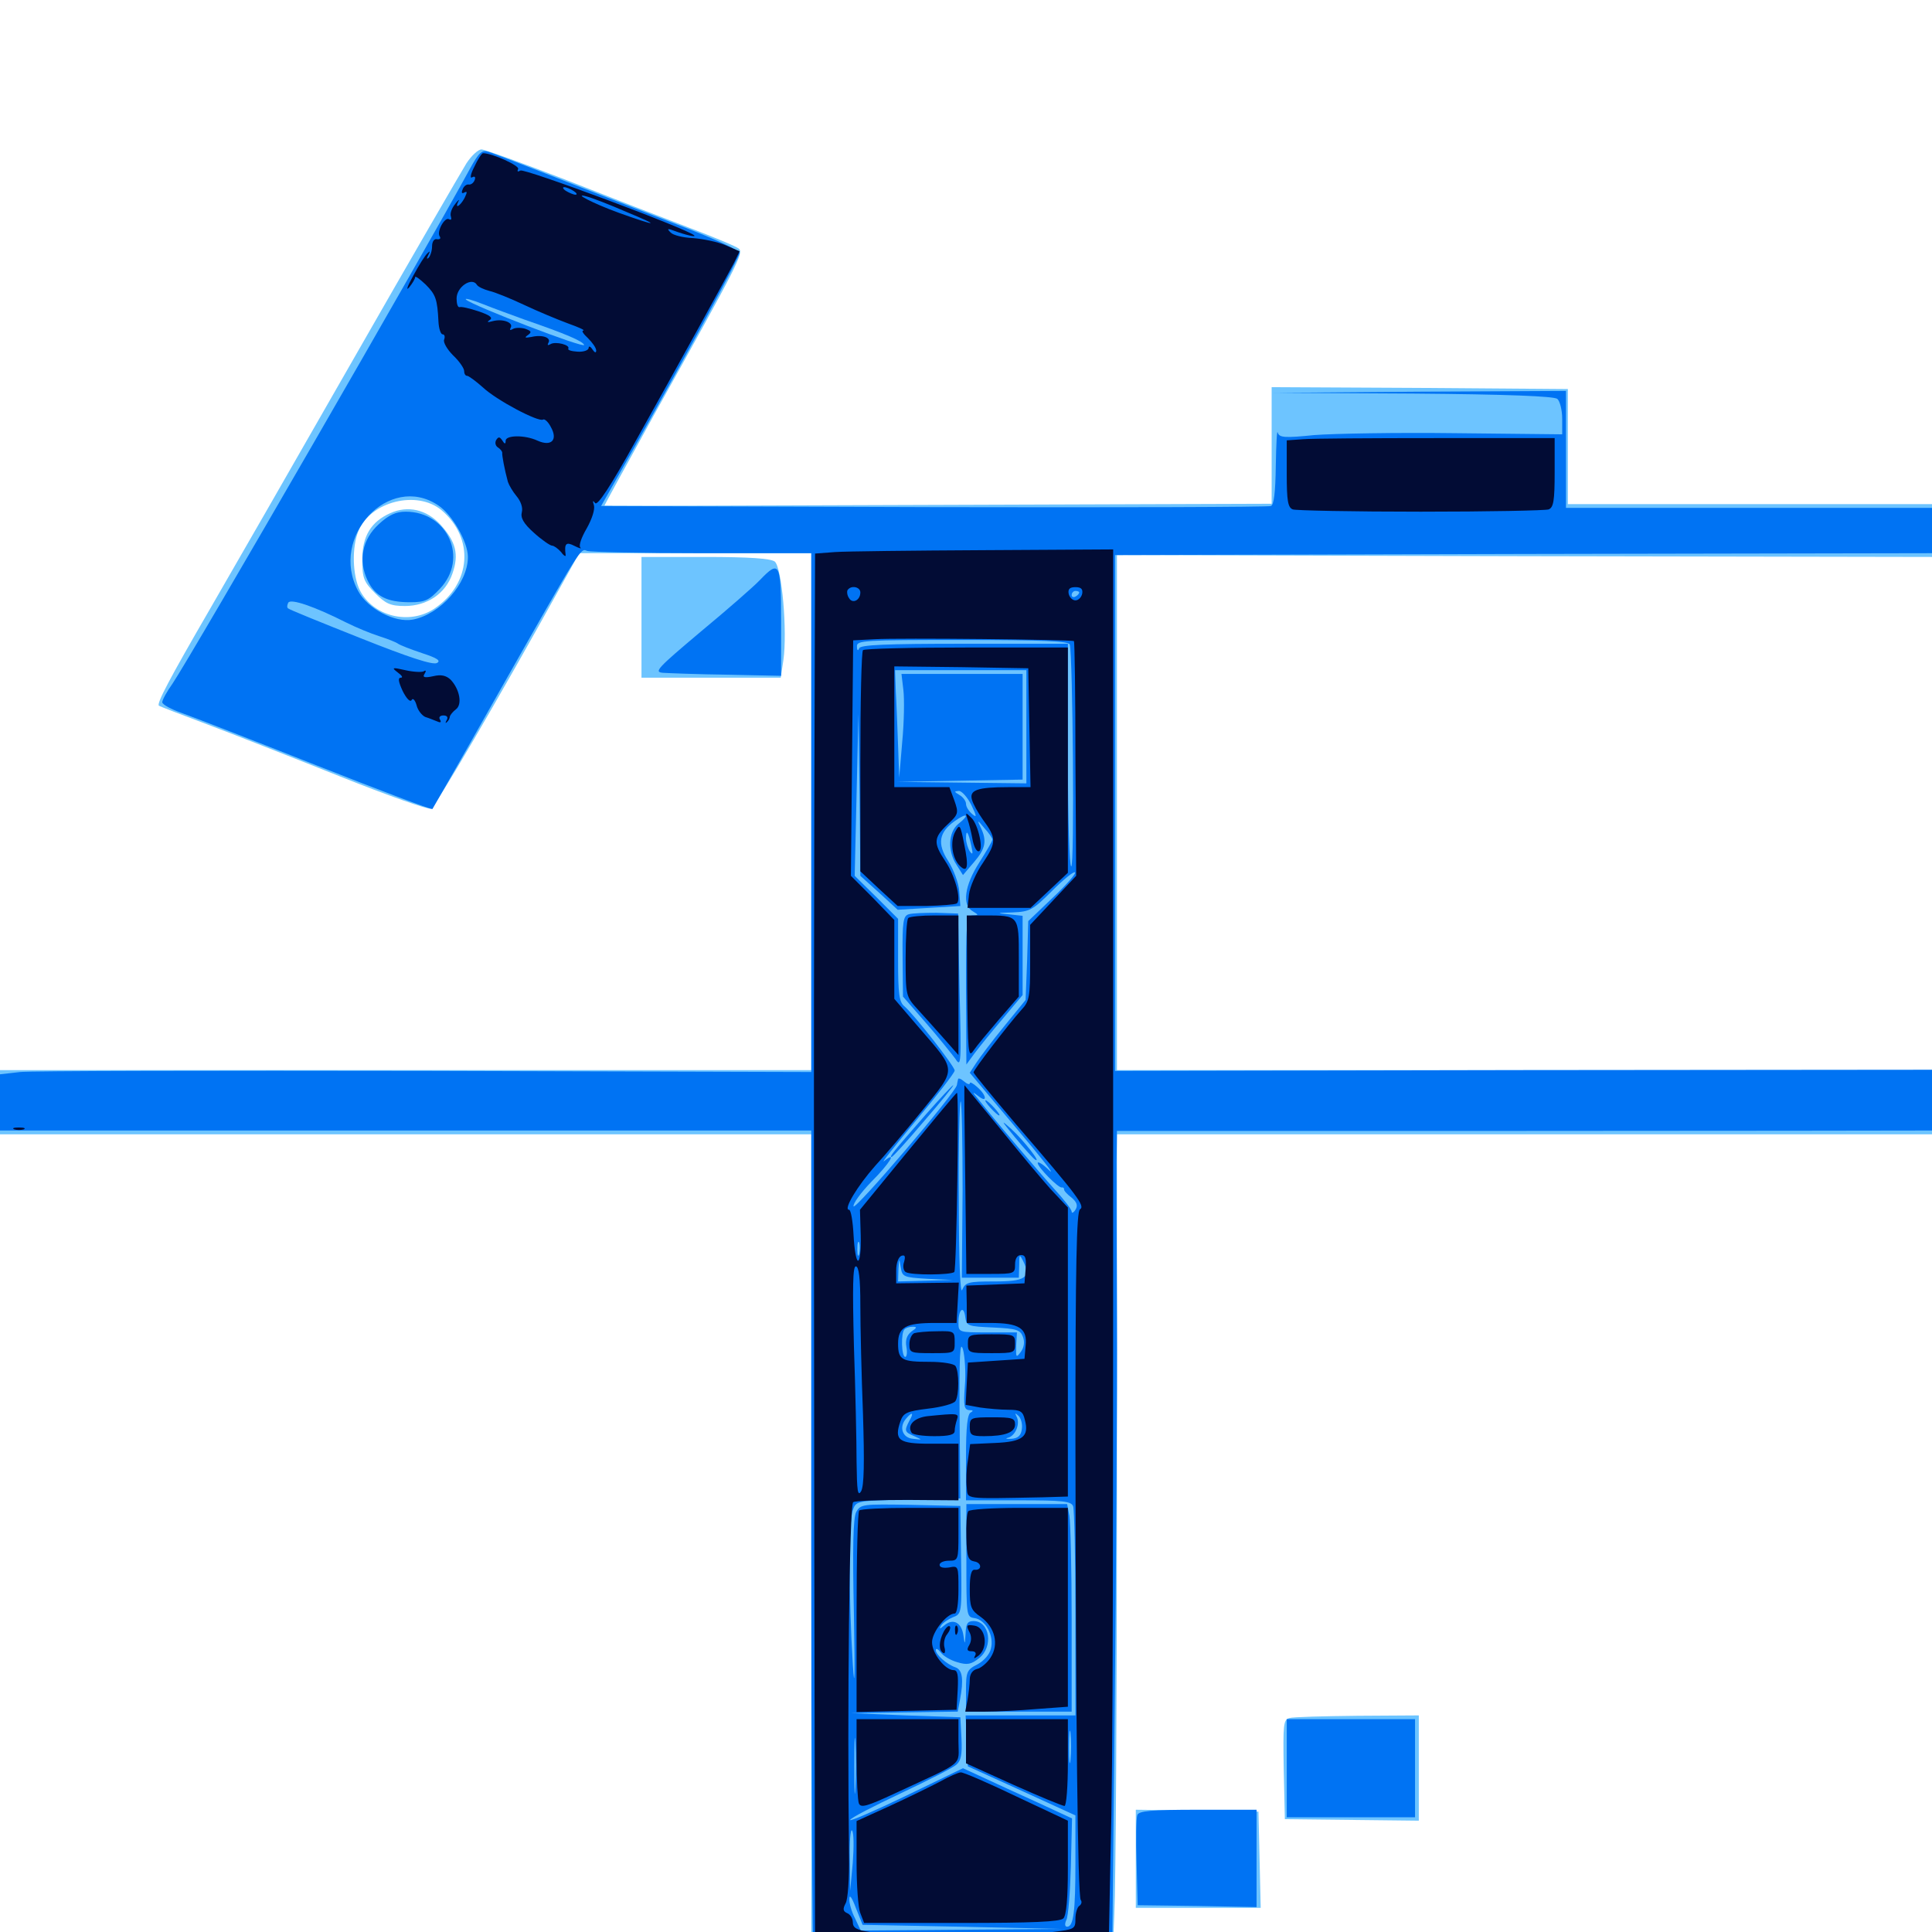 <svg xmlns="http://www.w3.org/2000/svg" viewBox="0 -1000 1000 1000">
	<path fill="#6dc4ff" d="M241.406 -915.43C238.867 -911.328 212.5 -865.82 183.008 -814.258C153.516 -762.695 120.117 -704.492 108.789 -684.961C87.5 -648.242 81.055 -635.938 82.227 -634.766C82.617 -634.375 93.945 -630.078 107.422 -625C120.898 -619.922 151.758 -607.812 176.172 -598.047C200.586 -588.281 221.68 -580.859 223.047 -581.445C225.195 -582.227 257.812 -637.891 290.234 -696.484L299.805 -713.672H359.961H419.922V-579.883V-446.094H209.961H0V-429.492V-412.891H209.961H419.922V-196.094V20.703H497.656H575.586L576.758 -8.984C577.539 -25.195 578.125 -122.656 578.125 -225.781V-412.891H789.062H1000V-429.492V-446.094H789.062H578.125V-579.492V-712.695L789.062 -712.109L1000 -711.719V-725.391V-739.062H905.859H811.523V-768.75V-798.633L734.961 -799.219L658.203 -799.609V-769.336V-739.258L485.938 -738.672C391.016 -738.281 313.281 -738.086 312.891 -738.281C312.695 -738.281 324.219 -759.375 338.477 -785.156C382.617 -864.258 384.961 -869.141 382.422 -871.289C381.055 -872.461 369.336 -877.344 356.445 -882.227C343.555 -887.109 314.844 -898.242 292.578 -907.031C270.312 -915.625 250.781 -922.656 249.219 -922.656C247.461 -922.656 243.945 -919.336 241.406 -915.43ZM228.516 -735.938C245.703 -721.289 243.945 -697.852 224.805 -684.961C211.914 -676.367 193.359 -680.859 186.328 -694.336C182.422 -702.148 182.031 -716.797 185.547 -725.195C191.797 -740.43 215.82 -746.484 228.516 -735.938ZM201.953 -734.375C191.992 -729.883 187.5 -722.461 187.5 -710.352C187.5 -700.781 188.281 -698.828 194.141 -692.969C199.609 -687.5 202.148 -686.328 209.57 -686.328C221.094 -686.328 230.664 -692.773 234.18 -703.125C237.695 -713.086 235.938 -719.727 227.93 -728.516C220.703 -736.328 211.133 -738.477 201.953 -734.375ZM332.031 -680.469V-649.219H367.969H404.102L405.469 -658.203C407.617 -673.242 404.688 -706.445 400.977 -709.375C398.633 -710.938 388.086 -711.719 364.844 -711.719H332.031ZM667.383 -110.742C664.258 -109.961 664.062 -107.422 664.453 -84.18L665.039 -58.398L699.805 -58.008L734.375 -57.617V-84.961V-112.109L702.734 -111.914C685.156 -111.719 669.336 -111.328 667.383 -110.742ZM587.891 -37.891V-12.5H620.117H652.539L651.953 -37.5L651.367 -62.305L619.727 -62.891L587.891 -63.281Z"/>
	<path fill="#0073f3" d="M243.164 -912.5C221.68 -872.852 99.414 -661.133 89.258 -646.094C86.328 -641.992 83.984 -637.695 83.984 -636.523C83.984 -635.352 88.672 -632.812 94.336 -630.859C99.805 -628.906 131.055 -616.797 163.672 -603.906C196.289 -591.016 223.242 -580.859 223.828 -581.25C224.219 -581.836 239.453 -608.398 257.617 -640.625C301.758 -718.555 300.391 -716.211 303.906 -714.844C305.664 -714.258 332.422 -713.672 363.477 -713.672H419.922V-579.492V-445.117L220.312 -445.703C110.352 -445.898 15.82 -445.703 10.352 -445.117L0 -443.945V-429.297V-414.844H209.961H419.922V-203.125C419.922 -86.719 420.508 11.328 421.094 14.648L422.461 20.703H499.023H575.586L576.953 -115.43C577.734 -190.43 578.32 -281.25 578.125 -317.188C577.93 -353.125 577.93 -389.844 577.93 -398.633L578.125 -414.648H782.812C895.312 -414.648 990.234 -414.844 993.75 -414.844H1000V-430.469V-446.289L788.672 -446.094L577.148 -445.703V-579.297V-712.695L788.672 -713.281L1000 -713.672V-725.391V-737.109H905.273H810.547V-767.383V-797.656L734.961 -797.266L659.18 -796.68L731.25 -796.289C780.469 -795.898 804.102 -794.922 806.055 -793.555C807.422 -792.383 808.594 -787.695 808.594 -783.203V-775.195L753.516 -775.781C723.047 -776.172 690.234 -775.586 680.273 -774.805C664.844 -773.242 662.109 -773.438 661.328 -776.172C660.938 -777.734 660.547 -770.117 660.352 -758.984C660.156 -744.922 659.375 -738.672 657.812 -738.086C656.445 -737.5 577.93 -737.305 483.203 -737.5L311.133 -738.086L327.734 -767.383C358.203 -821.484 382.812 -866.992 382.812 -869.141C382.812 -870.312 371.094 -875.781 357.031 -881.25C342.773 -886.719 314.453 -897.656 293.945 -905.664C273.633 -913.672 255.078 -920.703 252.734 -921.484C249.414 -922.461 247.852 -921.094 243.164 -912.5ZM271.484 -834.57C292.969 -827.148 301.562 -823.438 302.344 -821.484C302.93 -819.336 244.531 -841.797 241.211 -844.922C240.234 -845.898 244.141 -844.922 250 -842.578C255.859 -840.234 265.625 -836.719 271.484 -834.57ZM226.758 -738.477C233.984 -733.789 242.188 -719.531 242.188 -711.719C242.188 -698.047 227.93 -682.031 213.672 -679.297C204.297 -677.539 190.234 -684.961 185.352 -694.141C170.312 -722.07 201.367 -755.469 226.758 -738.477ZM558.594 -693.359C558.594 -692.773 557.812 -691.797 556.641 -691.211C555.664 -690.625 554.688 -691.016 554.688 -691.992C554.688 -693.164 555.664 -694.141 556.641 -694.141C557.812 -694.141 558.594 -693.75 558.594 -693.359ZM179.297 -677.734C184.375 -675.195 191.992 -672.07 196.289 -670.703C200.586 -669.336 205.078 -667.578 206.055 -666.797C207.227 -666.016 212.695 -663.867 218.555 -661.914C226.367 -659.375 228.32 -658.008 226.172 -656.836C224.023 -655.664 211.523 -659.766 186.523 -669.727C166.406 -677.734 149.414 -684.57 149.023 -685.156C148.438 -685.742 148.633 -686.914 149.219 -688.086C150.586 -690.234 162.695 -686.133 179.297 -677.734ZM553.711 -666.406C555.273 -660.938 556.25 -551.562 554.492 -551.562C553.516 -551.562 552.734 -575.781 552.734 -609.18V-666.797H499.219C458.203 -666.797 445.312 -666.211 444.727 -664.453C444.141 -662.891 443.555 -663.281 443.555 -665.43C443.359 -668.555 447.266 -668.75 498.047 -668.75C540.234 -668.75 553.125 -668.164 553.711 -666.406ZM531.25 -623.828V-594.531L497.656 -594.922L463.867 -595.312L496.68 -595.898L529.297 -596.484V-623.828V-651.172H497.852H466.602L467.578 -642.969C468.164 -638.281 467.969 -626.172 466.992 -616.016L465.43 -597.461L464.844 -614.062C464.453 -623.242 464.062 -635.742 463.672 -641.992L463.281 -653.125H497.266H531.25ZM455.078 -537.891L464.648 -529.102L480.859 -530.078L497.07 -531.055L496.484 -538.867C496.094 -543.164 493.555 -550 490.82 -554.297C484.961 -563.281 485.938 -569.141 494.141 -575C500.781 -579.688 502.148 -578.32 495.898 -573.438C490.82 -569.141 490.43 -559.375 495.117 -552.344L498.438 -547.07L504.102 -553.711C510.156 -560.742 510.938 -564.844 507.617 -571.68C505.664 -575.781 505.859 -575.781 509.57 -571.289C511.914 -568.75 513.672 -566.211 513.672 -565.43C513.672 -564.648 510.547 -559.375 506.836 -553.516C499.219 -541.602 497.852 -531.445 503.516 -528.32C506.641 -526.367 506.641 -526.367 503.516 -526.172C500.195 -526.172 500 -523.047 500 -487.695L500.195 -449.023L504.492 -454.883C506.836 -458.008 513.477 -466.211 519.141 -472.852L529.297 -484.961V-505.469V-525.977L522.07 -526.758C515.43 -527.344 515.82 -527.539 524.219 -527.734C533.008 -528.125 534.57 -528.906 544.531 -538.867C550.391 -544.727 555.859 -549.219 556.445 -548.438C557.031 -547.852 551.953 -541.992 544.922 -535.352L532.227 -523.242L531.641 -502.93L530.859 -482.422L519.727 -468.75C513.477 -461.133 507.031 -452.539 505.273 -449.805L501.953 -444.727L525.586 -416.602C538.672 -401.172 546.68 -391.016 543.164 -394.141C539.844 -397.461 537.109 -399.023 537.109 -398.047C537.109 -395.898 547.852 -384.961 549.609 -385.352C550.195 -385.547 550.781 -385.156 550.781 -384.375C550.586 -383.789 552.344 -381.836 554.688 -380.078C557.422 -377.734 558.008 -375.977 556.641 -373.828C555.664 -372.266 554.688 -371.875 554.688 -372.852C554.688 -374.023 550.586 -379.297 545.703 -384.57C538.086 -392.969 515.43 -419.531 506.055 -431.445C503.125 -434.961 503.125 -435.156 506.445 -432.617C511.133 -428.906 510.742 -433.008 505.859 -437.305C503.711 -439.258 501.953 -440.234 501.953 -439.258C501.953 -438.477 500.586 -438.867 499.023 -440.234C497.461 -441.602 495.898 -442.188 495.898 -441.406C495.703 -440.82 495.508 -439.453 495.312 -438.477C494.922 -434.57 442.578 -373.438 441.797 -375.586C441.406 -376.953 445.508 -382.617 450.977 -388.281C460.547 -397.852 464.648 -404.688 457.617 -399.023C455.664 -397.461 463.281 -407.031 474.219 -420.117C485.156 -433.203 494.141 -444.727 494.141 -445.898C494.141 -448.047 473.047 -475 468.164 -479.102C465.43 -481.25 464.844 -485.547 464.844 -502.93V-524.414L453.711 -535.547L442.383 -546.68L443.359 -588.672L444.336 -630.664L444.922 -588.672L445.312 -546.68ZM502.734 -583.398C505.664 -577.344 505.664 -576.562 503.125 -578.711C501.367 -580.273 500 -582.422 500 -583.984C500 -585.352 498.438 -587.5 496.68 -588.477C493.75 -590.234 493.75 -590.43 496.289 -590.625C497.852 -590.625 500.781 -587.305 502.734 -583.398ZM502.734 -562.305C503.711 -558.008 503.516 -557.227 501.953 -559.375C500.977 -560.938 500 -564.062 500 -566.016C500 -571.094 501.172 -569.531 502.734 -562.305ZM498.242 -383.789L497.852 -338.672H512.695H527.344L527.539 -345.117C527.539 -350.977 527.734 -350.977 529.688 -347.07C533.789 -338.672 530.664 -336.719 514.648 -336.719C501.172 -336.719 499.805 -336.328 498.047 -332.422C497.07 -329.492 496.289 -346.68 496.289 -379.492C496.094 -407.812 496.68 -430.664 497.266 -429.883C497.852 -429.297 498.242 -408.594 498.242 -383.789ZM444.727 -350.977C444.141 -349.023 443.75 -350.195 443.75 -353.32C443.75 -356.641 444.141 -358.008 444.727 -356.836C445.117 -355.469 445.117 -352.734 444.727 -350.977ZM480.078 -338.086L493.164 -337.5L479.102 -337.109L464.844 -336.719L465.039 -343.164C465.43 -348.828 465.43 -349.023 466.211 -344.141C466.992 -339.062 467.578 -338.867 480.078 -338.086ZM514.062 -312.891C526.172 -312.305 528.125 -311.719 529.492 -308.008C530.469 -305.469 530.078 -302.539 528.32 -300.195C525.977 -297.07 525.781 -297.266 525.977 -303.516L526.367 -310.352H511.133C496.289 -310.352 496.094 -310.352 496.094 -315.43C496.094 -322.266 498.828 -324.609 499.609 -318.359C500.195 -313.672 500.977 -313.477 514.062 -312.891ZM471.68 -310.742C469.336 -308.789 468.555 -306.445 469.141 -302.93C469.727 -300 469.336 -297.656 468.555 -297.656C466.602 -297.656 466.211 -310.156 468.164 -311.914C468.75 -312.695 470.703 -313.281 472.461 -313.281C474.805 -313.281 474.609 -312.695 471.68 -310.742ZM499.414 -282.617C498.633 -272.266 499.023 -270.312 501.758 -270.117C503.711 -270.117 503.906 -269.727 502.539 -268.945C500.781 -268.359 500 -261.719 500 -245.703V-223.438H527.148C550 -223.438 554.492 -223.047 555.469 -220.312C556.055 -218.555 556.641 -193.555 556.641 -164.648V-112.109H528.32H499.805L500.391 -99.023L500.977 -85.742L528.906 -73.047L556.641 -60.352V-35.938C556.641 -10.547 555.664 -2.734 552.344 -2.734C551.172 -2.734 550.977 -4.102 551.953 -6.25C552.93 -8.008 553.906 -20.703 554.297 -34.18L554.883 -58.789L536.719 -67.188C526.758 -71.68 514.062 -77.539 508.594 -80.078L498.438 -84.766L468.945 -70.508C452.734 -62.695 439.648 -57.031 440.039 -58.008C440.234 -58.984 451.953 -65.039 466.016 -71.68C480.078 -78.32 493.164 -84.961 494.922 -86.523C497.461 -88.672 498.047 -91.797 497.656 -100.195L497.07 -111.133L468.75 -112.109L440.43 -113.281L467.969 -113.672L495.703 -114.062L496.875 -120.117C498.828 -130.469 498.242 -135.547 494.727 -136.914C490.039 -138.477 484.375 -143.555 484.375 -145.898C484.375 -147.07 485.547 -146.484 486.914 -144.727C488.086 -142.969 491.992 -140.625 495.508 -139.648C500.586 -138.086 502.734 -138.477 506.836 -141.797C514.258 -147.656 512.305 -160.938 503.906 -160.938C500.781 -160.938 500 -159.57 499.805 -154.688C499.414 -148.438 499.414 -148.438 498.633 -153.711C497.656 -160.156 493.359 -162.5 488.867 -158.789C486.328 -156.641 485.938 -156.641 487.109 -158.594C487.891 -159.961 490.82 -161.914 493.164 -162.891C497.852 -164.648 497.852 -164.844 497.461 -192.578L497.07 -220.508L471.289 -221.094C446.484 -221.484 445.508 -221.484 443.164 -217.383C441.602 -214.258 441.211 -199.219 441.992 -164.062C442.578 -132.617 442.383 -123.438 441.406 -138.477C439.258 -173.438 439.258 -212.695 441.406 -218.359C443.164 -223.242 443.359 -223.242 470.117 -223.828L497.07 -224.414L496.68 -266.406C496.484 -298.242 496.875 -306.641 498.438 -301.562C499.414 -297.852 500 -289.258 499.414 -282.617ZM481.055 -268.945C482.227 -269.531 481.25 -269.922 478.516 -269.922C475.781 -269.922 474.805 -269.531 476.172 -268.945C477.344 -268.555 479.688 -268.555 481.055 -268.945ZM520.117 -268.945C522.461 -269.336 520.508 -269.727 515.625 -269.727C510.742 -269.727 508.789 -269.336 511.328 -268.945C513.672 -268.555 517.578 -268.555 520.117 -268.945ZM470.703 -264.648C467.969 -259.375 468.164 -258.789 473.242 -256.641C477.539 -254.688 477.539 -254.688 472.656 -255.273C467.188 -255.664 465.234 -261.133 468.75 -265.43C472.07 -269.531 473.242 -268.945 470.703 -264.648ZM528.906 -260.352C528.516 -257.031 526.953 -255.469 523.438 -255.273C520.703 -255.078 520.117 -255.469 521.875 -255.859C525.781 -257.031 528.125 -263.281 526.172 -266.797C525.195 -268.75 525.391 -268.75 527.148 -267.188C528.516 -265.82 529.297 -262.891 528.906 -260.352ZM442.773 -74.609C442.383 -67.773 442.188 -72.852 442.188 -85.742C442.188 -98.633 442.383 -104.102 442.773 -98.047C443.164 -91.797 443.164 -81.25 442.773 -74.609ZM554.102 -89.258C553.711 -85.156 553.32 -88.086 553.32 -95.508C553.32 -103.125 553.711 -106.25 554.102 -102.93C554.492 -99.414 554.492 -93.164 554.102 -89.258ZM441.406 -35.938L440.039 -21.289L439.844 -37.891C439.648 -46.875 440.234 -53.516 441.016 -52.539C441.992 -51.367 441.992 -43.945 441.406 -35.938ZM498.047 -2.734L549.805 -1.562L497.656 -1.172L445.508 -0.781L442.578 -7.031C440.82 -10.352 439.453 -15.039 439.648 -17.188C439.648 -19.727 441.016 -17.773 442.969 -12.5L446.484 -3.711ZM196.094 -728.711C187.5 -720.898 185.352 -709.961 190.234 -699.609C194.141 -691.406 200.195 -688.281 212.305 -688.281C219.922 -688.281 222.07 -689.258 227.734 -695.312C242.578 -710.938 231.836 -735.156 209.961 -735.156C204.883 -735.156 201.172 -733.398 196.094 -728.711ZM470.312 -526.758C467.578 -525.977 466.992 -523.047 467.188 -505.078L467.383 -484.18L479.297 -470.508C485.938 -462.891 492.578 -454.492 494.531 -451.953C497.461 -447.266 497.656 -449.414 496.68 -487.109L495.898 -527.148L484.766 -527.539C478.711 -527.539 472.07 -527.344 470.312 -526.758ZM479.297 -423.242C461.914 -403.32 460.156 -401.172 461.523 -401.172C462.109 -401.172 469.727 -409.57 478.32 -419.727C487.109 -429.883 493.945 -438.281 493.359 -438.281C492.969 -438.281 486.523 -431.445 479.297 -423.242ZM512.695 -426.562C514.648 -424.414 516.602 -422.656 517.188 -422.656C517.773 -422.656 516.602 -424.414 514.648 -426.562C512.695 -428.711 510.742 -430.469 510.156 -430.469C509.57 -430.469 510.742 -428.711 512.695 -426.562ZM525.195 -411.523C529.883 -405.859 534.57 -400.586 535.742 -399.805C539.453 -397.461 529.883 -409.766 523.242 -415.82C517.773 -420.703 518.164 -420.117 525.195 -411.523ZM500.195 -192.383C500.195 -163.867 500.195 -163.086 504.297 -162.5C510.156 -161.719 514.648 -153.32 512.891 -146.68C512.305 -143.75 509.18 -140.234 505.859 -138.477C500.391 -135.742 500 -134.57 500 -124.805V-114.062H527.344H554.688V-161.719C554.688 -187.891 554.102 -212.109 553.516 -215.43L552.344 -221.484H526.172H500.195ZM393.359 -699.805C390.234 -696.484 376.367 -684.375 362.695 -673.047C340.234 -654.102 338.281 -652.148 343.164 -651.758C346.094 -651.562 361.133 -650.977 376.562 -650.781L404.297 -650.195V-678.125C404.297 -708.984 403.516 -710.352 393.359 -699.805ZM666.016 -84.766V-59.375H699.219H732.422V-84.766V-110.156H699.219H666.016ZM588.672 -60.547C588.086 -58.984 587.891 -47.852 588.281 -35.938L588.867 -13.867L619.727 -13.477L650.391 -12.891V-38.086V-63.281H620.117C595.898 -63.281 589.453 -62.695 588.672 -60.547Z"/>
	<path fill="#020c35" d="M245.508 -913.672C243.555 -909.961 243.164 -907.422 244.336 -908.203C245.703 -908.984 246.289 -908.398 245.703 -906.836C245.117 -905.273 243.75 -904.297 242.578 -904.492C241.602 -904.688 240.039 -903.711 239.453 -901.953C238.672 -900.195 239.062 -899.609 240.43 -900.391C241.992 -901.172 241.797 -900.391 240.43 -897.461C238.086 -893.164 235.156 -891.602 237.305 -895.898C238.086 -897.07 237.109 -896.484 235.547 -894.336C233.789 -892.188 232.812 -889.453 233.398 -887.891C233.789 -886.523 233.594 -885.938 232.422 -886.523C230.273 -887.891 225.977 -880.273 227.539 -877.734C228.32 -876.562 227.734 -875.977 226.172 -876.172C224.805 -876.562 223.633 -875 223.633 -872.461C223.633 -870.117 222.656 -867.383 221.875 -866.602C220.898 -865.625 220.703 -866.211 221.68 -867.969C222.656 -869.922 222.656 -870.312 221.289 -868.945C220.117 -867.969 216.797 -862.695 213.867 -857.227C210.938 -851.953 209.961 -849.219 211.719 -851.172C213.477 -853.32 214.844 -855.664 214.844 -856.445C214.844 -857.422 217.188 -855.664 220.312 -852.734C225.586 -847.461 226.367 -845.117 226.953 -833.398C227.148 -829.883 228.125 -826.953 229.102 -826.953C230.078 -826.953 230.469 -825.781 229.883 -824.219C229.297 -822.852 231.445 -819.141 234.57 -816.016C237.695 -813.086 240.234 -809.375 240.234 -808.008C240.234 -806.641 240.82 -805.469 241.797 -805.469C242.578 -805.469 246.289 -802.734 249.805 -799.609C257.031 -792.773 278.711 -781.445 281.055 -782.812C281.836 -783.398 283.789 -781.641 285.156 -778.906C288.867 -772.266 285.352 -768.75 278.32 -771.875C271.68 -775 261.719 -774.805 261.719 -771.875C261.719 -769.922 261.133 -770.117 259.961 -772.07C258.594 -774.023 258.008 -774.023 256.836 -772.266C256.055 -770.898 256.445 -769.141 257.812 -768.359C258.984 -767.578 259.961 -766.406 259.961 -765.625C259.766 -764.453 261.133 -757.031 262.891 -750.586C263.477 -748.828 265.43 -745.508 267.383 -743.164C269.531 -740.625 270.703 -737.305 270.117 -734.961C269.336 -732.031 270.898 -729.102 276.367 -724.219C280.469 -720.508 284.766 -717.578 285.742 -717.578C286.719 -717.578 288.867 -716.016 290.43 -714.258C291.797 -712.305 292.969 -711.719 292.773 -712.695C291.992 -718.75 292.969 -719.727 297.461 -717.383C299.805 -716.211 301.172 -715.82 300.391 -716.602C299.414 -717.578 300.977 -721.875 303.711 -726.562C306.445 -731.445 308.008 -736.328 307.422 -738.477C306.641 -740.82 306.836 -741.211 308.008 -739.648C309.18 -737.891 316.016 -748.242 329.102 -771.875C351.953 -812.695 375.586 -855.664 379.883 -863.867L382.812 -869.922L375.586 -873.047C371.484 -874.805 363.867 -876.367 358.789 -876.758C353.516 -876.953 348.242 -878.32 347.07 -879.688C345.117 -881.641 345.508 -881.836 348.633 -880.664C354.883 -878.32 360.352 -877.148 359.375 -878.125C356.641 -881.25 271.289 -913.086 269.336 -911.719C267.969 -910.938 267.578 -911.133 268.164 -912.5C269.336 -914.062 254.883 -920.703 250 -920.703C249.414 -920.703 247.266 -917.578 245.508 -913.672ZM287.305 -903.516C288.867 -904.102 287.891 -904.883 285.352 -905.664C282.031 -906.445 281.25 -906.25 282.812 -904.688C283.789 -903.711 285.938 -903.125 287.305 -903.516ZM296.875 -901.172C298.438 -900.195 299.023 -899.219 297.852 -899.219C296.875 -899.219 294.531 -900.195 292.969 -901.172C291.406 -902.148 291.016 -903.125 291.992 -903.125C293.164 -903.125 295.312 -902.148 296.875 -901.172ZM324.414 -890.234C342.383 -882.812 340.43 -882.617 320.312 -889.844C306.836 -894.727 295.703 -900.586 303.906 -898.242C306.25 -897.656 315.43 -894.141 324.414 -890.234ZM246.875 -852.539C247.461 -851.562 250.391 -850.195 253.32 -849.414C256.055 -848.828 264.258 -845.508 271.289 -842.188C278.32 -838.867 288.672 -834.57 293.945 -832.617C299.414 -830.664 302.93 -829.102 301.953 -828.906C300.781 -828.906 301.953 -827.148 304.297 -825C306.641 -822.656 308.594 -819.922 308.594 -818.555C308.594 -817.188 307.812 -817.383 306.641 -819.141C305.664 -820.703 304.688 -821.094 304.688 -819.922C304.688 -818.75 302.148 -817.773 299.023 -817.969C295.898 -818.164 293.75 -818.75 294.141 -819.531C295.312 -821.484 287.5 -823.438 284.961 -821.875C283.594 -821.094 283.203 -821.289 283.789 -822.461C285.547 -825.195 280.859 -826.953 275 -825.586C271.68 -825 271.289 -825.195 273.242 -826.562C275.391 -828.125 275 -828.711 271.68 -829.883C269.531 -830.469 266.602 -830.469 265.43 -829.688C264.062 -828.906 263.672 -829.102 264.258 -830.273C266.016 -833.008 260.352 -835.156 255.078 -833.789C252.344 -833.008 251.758 -833.203 253.516 -834.375C255.273 -835.547 253.516 -836.914 247.656 -838.867C242.969 -840.43 238.672 -841.406 237.891 -841.016C236.914 -840.82 236.328 -842.773 236.328 -845.508C236.328 -851.562 244.336 -856.836 246.875 -852.539ZM674.414 -772.656L666.016 -772.07V-754.688C666.016 -740.82 666.602 -737.305 669.141 -736.328C670.898 -735.742 700.586 -735.156 735.352 -735.156C770.117 -735.156 799.805 -735.742 801.562 -736.328C804.102 -737.305 804.688 -740.82 804.688 -755.469V-773.242H743.75C710.156 -773.242 678.906 -773.047 674.414 -772.656ZM432.227 -714.258L421.875 -713.477L421.484 -578.711C421.289 -504.688 421.289 -437.5 421.289 -429.492C421.289 -421.484 421.289 -317.383 421.484 -198.047L421.875 18.75H497.656H573.633L574.805 -39.453C576.172 -92.383 576.172 -165.43 576.172 -579.492V-715.625L509.375 -715.234C472.461 -715.039 437.695 -714.648 432.227 -714.258ZM445.312 -693.359C445.312 -689.258 441.211 -687.305 439.453 -690.43C438.477 -691.797 438.281 -693.75 438.672 -694.531C440.43 -697.266 445.312 -696.289 445.312 -693.359ZM560.156 -692.773C559.766 -690.82 558.203 -689.258 556.641 -689.258C555.078 -689.258 553.516 -690.82 553.125 -692.773C552.734 -695.117 553.711 -696.094 556.641 -696.094C559.57 -696.094 560.547 -695.117 560.156 -692.773ZM555.859 -668.164C556.25 -667.773 556.641 -640.43 556.641 -607.227L557.031 -546.68L545.117 -533.984L533.203 -521.289V-501.758C533.203 -484.18 532.812 -481.641 528.711 -477.344C521.875 -469.727 503.906 -446.289 503.906 -444.922C503.906 -444.336 513.867 -432.227 525.977 -417.969C558.398 -380.273 561.719 -375.781 558.984 -374.023C557.227 -372.852 556.641 -345.508 556.641 -254.492C556.836 -109.18 557.812 -19.141 559.375 -16.602C560.156 -15.625 559.766 -14.258 558.594 -13.477C557.617 -12.891 556.641 -9.766 556.641 -6.836C556.641 -1.562 556.25 -1.367 544.727 0C529.102 1.562 462.305 1.562 450.391 0C443.359 -0.977 441.406 -2.148 441.406 -5.078C441.406 -7.031 440.039 -9.18 438.477 -9.766C436.328 -10.742 436.133 -11.914 437.695 -14.844C438.867 -16.797 439.648 -27.93 439.453 -39.453C438.477 -116.016 439.648 -221.484 441.602 -222.461C442.578 -223.242 455.469 -223.633 469.922 -223.633L496.094 -223.438V-238.086V-252.734H481.445C465.234 -252.734 462.695 -254.492 466.016 -264.258C467.578 -268.75 469.336 -269.531 480.469 -270.898C487.305 -271.68 493.75 -273.438 494.531 -274.805C496.484 -277.734 496.484 -290.234 494.531 -292.969C493.75 -294.141 487.891 -295.117 481.25 -295.117C466.797 -295.117 464.844 -296.094 464.844 -304.492C464.844 -313.086 468.75 -315.234 483.789 -315.234H495.117L495.703 -325.781L496.289 -336.133L480.078 -335.938L463.867 -335.742V-342.383C463.867 -346.289 465.039 -349.414 466.602 -350C468.359 -350.586 468.75 -349.805 467.969 -346.875C467.188 -344.727 467.578 -342.383 468.75 -341.602C471.484 -339.844 492.188 -340.039 493.945 -341.602C495.117 -342.969 496.484 -434.375 495.312 -434.375C494.922 -434.375 483.594 -420.703 469.922 -404.102L445.117 -373.828L445.508 -360.547C445.703 -353.32 445.117 -347.461 444.141 -347.461C443.164 -347.461 442.188 -353.32 441.797 -360.742C441.406 -367.969 440.43 -373.828 439.453 -373.828C436.328 -373.828 443.945 -386.328 452.93 -396.484C457.812 -401.758 468.945 -414.844 477.344 -425.195C495.312 -447.461 495.508 -445.117 475.781 -467.969L462.891 -483.008V-503.516V-523.828L451.758 -535.352L440.43 -546.68L441.016 -607.617L441.602 -668.555L452.734 -669.141C465.039 -669.922 555.078 -668.945 555.859 -668.164ZM445.312 -324.609C445.312 -313.477 445.898 -288.086 446.68 -268.164C447.461 -242.969 447.266 -230.859 445.703 -228.125C443.945 -225.195 443.555 -228.32 443.359 -243.164C443.359 -253.516 442.773 -280.469 441.992 -303.125C441.211 -333.984 441.406 -344.531 442.969 -344.531C444.531 -344.531 445.312 -338.477 445.312 -324.609ZM446.68 -663.477C445.898 -662.891 445.312 -636.719 445.312 -605.664V-549.023L454.883 -540.039L464.648 -531.055H479.297C487.305 -531.25 494.531 -531.836 495.312 -532.422C497.656 -534.766 494.141 -547.07 489.258 -554.297C483.008 -563.672 483.203 -566.406 490.43 -573.242C496.094 -578.516 496.289 -579.102 493.945 -585.742L491.406 -592.578H477.148H462.891V-623.828V-655.078L497.656 -654.688L532.227 -654.102L532.812 -623.438L533.398 -592.578H522.07C505.664 -592.578 501.562 -591.016 503.125 -585.938C503.711 -583.789 506.25 -579.297 508.594 -575.977C515.82 -566.211 515.82 -564.062 508.984 -553.711C505.273 -548.438 501.953 -540.82 501.562 -537.109L500.781 -530.078H516.992H533.398L542.969 -539.062L552.734 -548.242V-606.445V-664.844H500.391C471.484 -664.844 447.266 -664.258 446.68 -663.477ZM500.781 -575.977C501.562 -573.828 502.734 -569.141 503.32 -565.82C503.906 -562.305 505.273 -559.375 506.445 -559.375C509.375 -559.375 506.445 -573.242 502.734 -576.758C499.805 -579.688 499.609 -579.492 500.781 -575.977ZM494.531 -569.727C491.602 -564.648 492.773 -555.859 496.68 -551.953C500.781 -547.852 501.562 -551.172 499.023 -563.281C497.07 -573.242 496.68 -573.633 494.531 -569.727ZM470.117 -524.805C469.336 -524.219 468.75 -514.648 468.75 -503.906C468.75 -484.375 468.945 -484.18 475.195 -477.344C478.516 -473.633 484.766 -466.797 488.867 -462.109L496.094 -453.906V-490.039V-526.172H483.789C476.953 -526.172 470.703 -525.586 470.117 -524.805ZM500.586 -488.867C500.977 -455.078 501.172 -452.148 503.906 -456.25C505.469 -458.594 511.523 -465.82 517.188 -472.461L527.344 -484.18V-503.906C527.344 -526.367 527.539 -526.172 509.375 -526.172H500.391ZM499.609 -389.453L500.195 -340.625H512.695C525 -340.625 525.391 -340.82 525.391 -345.508C525.391 -348.633 526.562 -350.391 528.516 -350.391C530.859 -350.391 531.25 -348.633 530.859 -343.164L530.273 -335.742L515.234 -335.156L500.195 -334.57L500.391 -325V-315.234H512.5C527.539 -315.234 531.836 -312.5 530.859 -303.516L530.273 -296.68L515.625 -295.703L500.977 -294.727L500.391 -283.789L499.805 -272.852L507.227 -271.484C511.328 -270.898 517.969 -270.312 521.875 -270.312C528.125 -270.312 529.492 -269.531 530.469 -265.039C532.812 -256.445 529.297 -253.711 515.039 -253.125L502.148 -252.539L500.977 -244.141C500.195 -239.648 500 -233.398 500.391 -230.078C500.977 -223.828 498.242 -224.219 539.648 -225L552.734 -225.391V-300.195V-375L543.75 -384.57C538.867 -390.039 526.953 -404.297 517.188 -416.406C507.422 -428.32 499.219 -438.281 499.219 -438.281C499.023 -438.281 499.219 -416.406 499.609 -389.453ZM473.242 -309.961C471.875 -309.375 470.703 -306.836 470.703 -304.297C470.703 -299.805 471.289 -299.609 482.422 -299.609C494.141 -299.609 494.141 -299.609 494.141 -305.273C494.141 -310.938 493.945 -311.133 484.961 -310.938C479.688 -310.938 474.414 -310.352 473.242 -309.961ZM500.977 -304.492C500.977 -299.805 501.562 -299.609 513.281 -299.609C525 -299.609 525.391 -299.805 525.391 -304.492C525.391 -309.18 525 -309.375 513.281 -309.375C501.562 -309.375 500.977 -309.18 500.977 -304.492ZM480.078 -266.992C473.242 -266.211 469.336 -262.305 471.875 -258.398C472.461 -257.422 477.734 -256.641 483.594 -256.641C491.406 -256.641 494.141 -257.422 494.141 -259.375C494.141 -260.938 494.727 -263.477 495.312 -265.234C496.484 -268.555 495.703 -268.555 480.078 -266.992ZM501.953 -261.523C501.953 -257.227 502.734 -256.641 509.375 -256.641C520.312 -256.641 525.391 -258.594 525.391 -262.695C525.391 -266.016 523.828 -266.406 513.672 -266.406C502.539 -266.406 501.953 -266.211 501.953 -261.523ZM444.727 -218.164C443.945 -217.578 443.359 -193.75 443.359 -165.43V-113.867L469.336 -114.453L495.117 -115.039L495.703 -125.391C496.094 -133.008 495.703 -135.547 493.555 -135.547C489.258 -135.547 482.422 -144.141 482.422 -150C482.422 -155.273 490.039 -164.844 494.141 -164.844C495.312 -164.844 496.094 -169.922 496.094 -177.344C496.094 -189.453 496.094 -189.648 491.211 -188.672C488.281 -188.281 486.328 -188.672 486.328 -190.039C486.328 -191.211 488.477 -192.188 491.211 -192.188C495.898 -192.188 496.094 -192.578 496.094 -205.859V-219.531H471.094C457.227 -219.531 445.312 -218.945 444.727 -218.164ZM501.172 -217.773C500.391 -216.797 500 -210.742 500.195 -204.102C500.391 -194.141 501.172 -192.383 504.297 -191.797C508.203 -191.211 508.398 -187.109 504.492 -187.5C502.734 -187.695 501.953 -184.57 501.953 -177.539C501.953 -168.164 502.539 -166.602 507.617 -163.086C515.039 -157.812 517.188 -148.828 512.695 -141.992C510.938 -139.258 507.617 -136.523 505.664 -136.133C503.32 -135.547 501.953 -133.398 501.953 -130.664C501.953 -128.32 501.367 -123.438 500.781 -120.117L499.609 -114.062H509.961C515.82 -114.062 527.734 -114.648 536.719 -115.43L552.734 -116.602V-167.969V-219.531H527.539C513.477 -219.531 501.758 -218.75 501.172 -217.773ZM488.477 -155.469C485.938 -150.586 485.742 -145.898 488.086 -144.531C489.062 -143.75 489.453 -145.117 488.867 -147.266C488.281 -149.414 488.867 -152.539 490.234 -154.102C491.602 -155.859 492.188 -157.617 491.602 -158.203C491.016 -158.789 489.648 -157.617 488.477 -155.469ZM494.336 -155.859C494.336 -153.711 494.922 -153.125 495.508 -154.688C496.094 -156.055 495.898 -157.812 495.312 -158.398C494.727 -159.18 494.141 -158.008 494.336 -155.859ZM501.562 -155.664C502.93 -153.32 502.93 -150.781 501.758 -148.633C500.195 -146.094 500.586 -145.312 502.93 -145.312C504.883 -145.312 505.469 -144.336 504.688 -142.969C503.711 -141.211 504.297 -141.406 506.641 -143.164C511.719 -147.461 510.156 -157.812 504.297 -158.594C500.391 -159.18 500 -158.789 501.562 -155.664ZM443.359 -89.844C443.359 -78.711 443.945 -68.164 444.531 -66.602C445.508 -64.062 448.828 -65.039 463.477 -71.875C500 -88.867 496.094 -85.547 496.094 -98.633V-110.156H469.727H443.359ZM500 -98.633V-87.305L524.609 -76.172C538.086 -70.117 550 -65.234 550.977 -65.234C551.953 -65.234 552.734 -75.391 552.734 -87.695V-110.156H526.367H500ZM486.328 -77.734C481.445 -75.195 469.922 -69.531 460.547 -65.234L443.359 -57.422V-36.133C443.359 -24.414 444.141 -12.5 445.312 -9.766L447.266 -4.688H497.656C534.18 -4.688 548.633 -5.273 550.391 -7.031C551.953 -8.594 552.734 -17.383 552.734 -33.398V-57.617L526.172 -70.117C511.523 -77.148 498.438 -82.812 497.266 -82.617C496.094 -82.617 491.211 -80.469 486.328 -77.734ZM205.859 -651.953C208.008 -650.391 208.789 -649.219 207.422 -649.219C205.859 -649.219 206.25 -647.07 208.398 -642.383C210.352 -638.477 212.305 -636.328 213.086 -637.695C213.672 -638.867 214.844 -637.695 215.625 -634.961C216.211 -632.422 218.359 -629.688 220.117 -628.906C222.07 -628.32 224.805 -627.148 226.367 -626.562C228.125 -625.781 228.516 -626.172 227.734 -627.539C226.953 -628.711 227.734 -629.688 229.492 -629.688C231.445 -629.688 232.031 -628.711 231.25 -627.344C230.469 -625.977 230.469 -625.391 231.25 -626.172C232.031 -626.758 232.812 -628.125 232.812 -629.102C233.008 -629.883 234.375 -631.641 235.938 -632.812C239.453 -635.352 237.891 -643.359 233.203 -648.242C230.859 -650.391 228.32 -650.977 224.219 -650C219.727 -649.023 218.555 -649.414 219.727 -651.172C220.703 -652.734 220.508 -653.32 219.336 -652.539C218.359 -651.953 214.062 -652.148 209.766 -653.125C202.93 -654.688 202.539 -654.492 205.859 -651.953ZM7.422 -415.43C6.055 -416.016 7.031 -416.406 9.766 -416.406C12.5 -416.406 13.477 -416.016 12.305 -415.43C10.938 -415.039 8.594 -415.039 7.422 -415.43Z"/>
</svg>